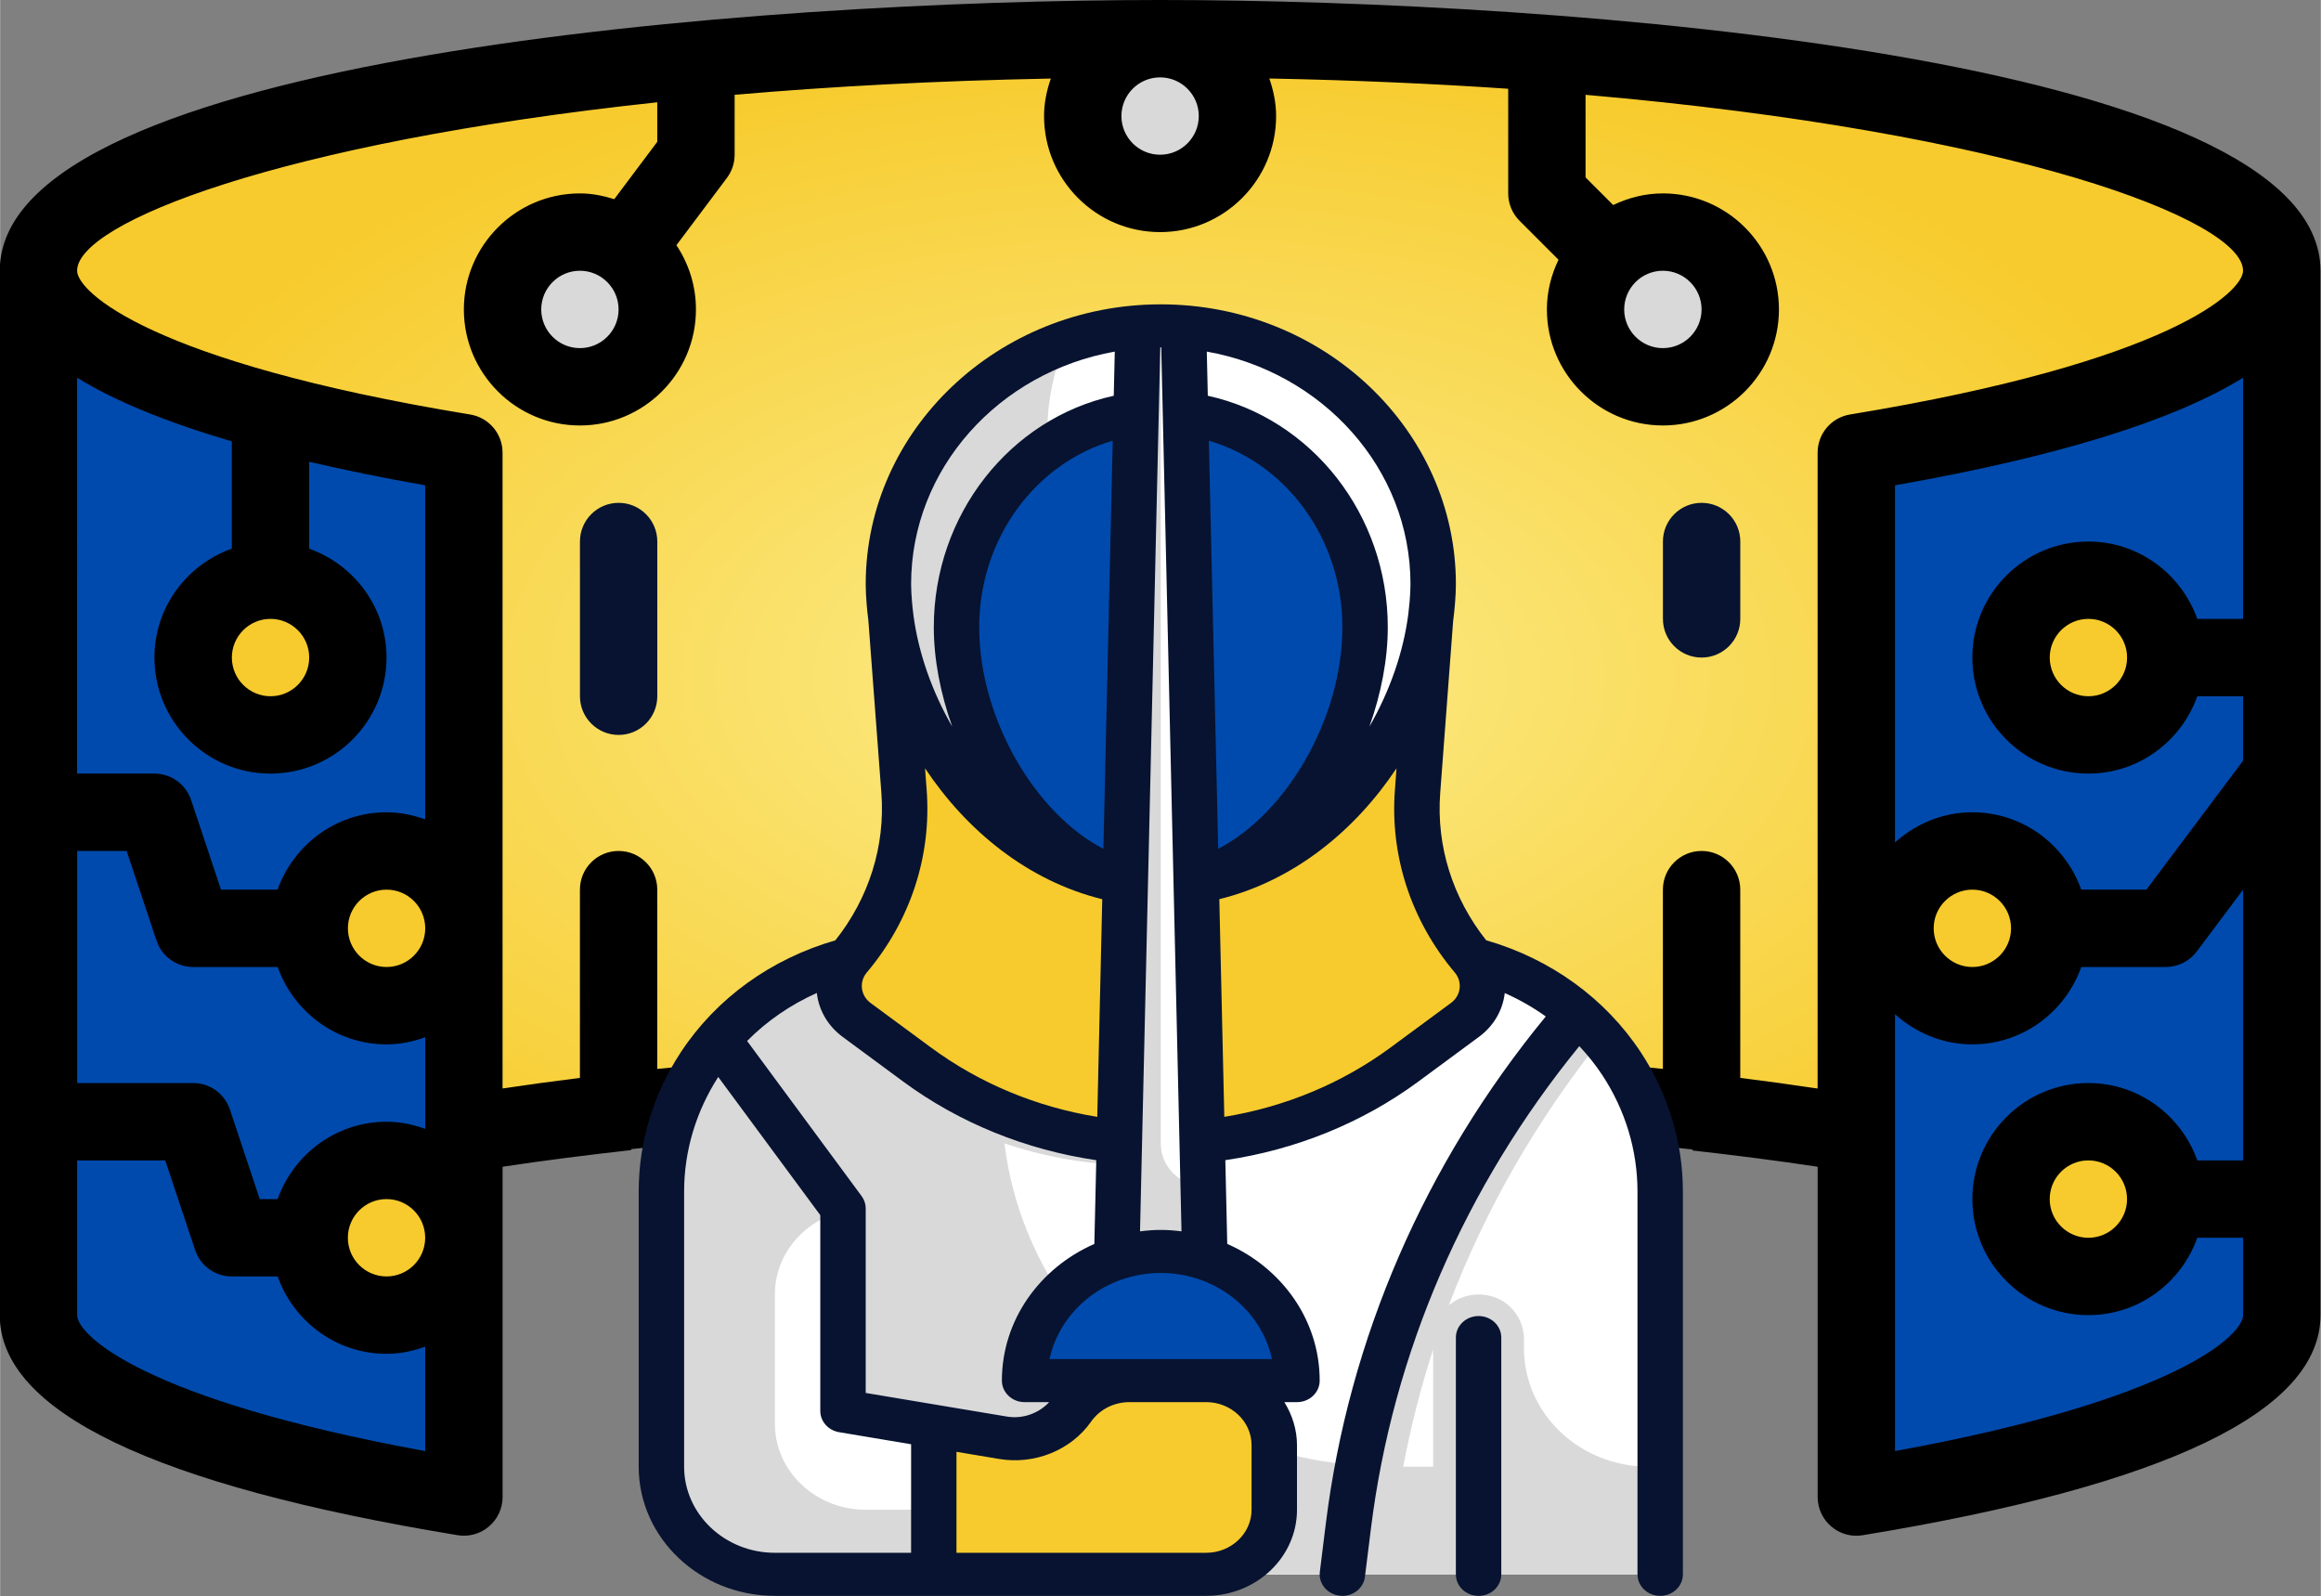 <?xml version="1.0" encoding="UTF-8"?>
<svg width="500" height="343.87" preserveAspectRatio="xMidYMin" version="1.0" viewBox="0 0 374.95 257.9" xmlns="http://www.w3.org/2000/svg" xmlns:xlink="http://www.w3.org/1999/xlink" zoomAndPan="magnify"><rect x="0" y="0" width="374.95" height="257.9" fill="#808080" stroke="none"/><defs><clipPath id="b"><path d="m0 0.027h374.95v299.96h-374.95z"/></clipPath><clipPath id="d"><path d="m428.52 0.027h230.22v299.96h-230.22z"/></clipPath><clipPath id="c"><path d="m608 234h11v65.984h-11z"/></clipPath><radialGradient id="a" cx="187.47" cy="109.39" r="181.22" gradientTransform="matrix(1 0 0 .569 0 47.149)" gradientUnits="userSpaceOnUse"><stop stop-color="#fced8c" offset="0"/><stop stop-color="#f7cb2d" offset="1"/></radialGradient></defs><g transform="translate(-.06 -.028)"><g><path d="m187.47 6.277c-100.09 0-181.22 16.785-181.22 37.492v168.73c0-20.711 81.137-37.496 181.22-37.496 100.09 0 181.22 16.785 181.22 37.496v-168.73c0-20.707-81.137-37.492-181.22-37.492z" fill="url(#a)"/><path d="m299.96 73.16v168.73c41.855-6.867 68.738-17.473 68.738-29.391v-168.73c0 11.914-26.883 22.516-68.738 29.391z" fill="#004aad"/><path d="m74.988 73.16c-41.855-6.875-68.738-17.477-68.738-29.391v168.73c0 11.91 26.883 22.516 68.738 29.391z" fill="#004aad"/></g><g fill="#d9d9d9"><path d="m281.21 50.02c0 0.82-0.082 1.633-0.242 2.438-0.16 0.805-0.398 1.586-0.711 2.348-0.312 0.758-0.699 1.477-1.156 2.16-0.453 0.68-0.973 1.312-1.555 1.895-0.578 0.578-1.211 1.098-1.891 1.551-0.684 0.457-1.406 0.844-2.164 1.156-0.758 0.312-1.539 0.551-2.344 0.711-0.805 0.16-1.617 0.242-2.438 0.242-0.82 0-1.633-0.082-2.438-0.242-0.805-0.16-1.586-0.398-2.344-0.711-0.762-0.312-1.48-0.699-2.164-1.156-0.68-0.453-1.312-0.973-1.891-1.551-0.582-0.582-1.102-1.215-1.555-1.895-0.457-0.684-0.844-1.402-1.156-2.16-0.312-0.762-0.551-1.543-0.711-2.348-0.16-0.805-0.242-1.617-0.242-2.438 0-0.82 0.082-1.633 0.242-2.438 0.16-0.805 0.398-1.586 0.711-2.344 0.312-0.758 0.699-1.48 1.156-2.16 0.453-0.684 0.973-1.316 1.555-1.895 0.578-0.582 1.211-1.098 1.891-1.555 0.684-0.457 1.402-0.84 2.164-1.156 0.758-0.312 1.539-0.551 2.344-0.711 0.805-0.16 1.617-0.238 2.438-0.238 0.82 0 1.633 0.078 2.438 0.238 0.805 0.16 1.586 0.398 2.344 0.711 0.758 0.316 1.48 0.699 2.164 1.156 0.68 0.457 1.312 0.973 1.891 1.555 0.582 0.578 1.102 1.211 1.555 1.895 0.457 0.68 0.844 1.402 1.156 2.16 0.312 0.758 0.551 1.539 0.711 2.344 0.16 0.805 0.242 1.617 0.242 2.438z"/><path d="m199.97 18.773c0 0.82-0.082 1.633-0.242 2.438-0.16 0.809-0.398 1.59-0.711 2.348-0.312 0.758-0.699 1.477-1.156 2.16-0.453 0.684-0.973 1.312-1.555 1.895-0.578 0.578-1.211 1.098-1.891 1.555-0.684 0.453-1.402 0.84-2.164 1.152-0.758 0.316-1.539 0.551-2.344 0.711-0.805 0.16-1.617 0.242-2.438 0.242-0.82 0-1.633-0.082-2.438-0.242-0.805-0.16-1.586-0.395-2.344-0.711-0.758-0.312-1.48-0.699-2.164-1.152-0.68-0.457-1.312-0.977-1.891-1.555-0.582-0.582-1.102-1.211-1.555-1.895-0.457-0.684-0.844-1.402-1.156-2.16-0.312-0.758-0.551-1.539-0.711-2.348-0.16-0.805-0.242-1.617-0.242-2.438 0-0.82 0.082-1.633 0.242-2.438 0.16-0.805 0.398-1.586 0.711-2.344 0.312-0.758 0.699-1.48 1.156-2.16 0.453-0.684 0.973-1.316 1.555-1.895 0.578-0.582 1.211-1.098 1.891-1.555 0.684-0.457 1.406-0.84 2.164-1.156 0.758-0.312 1.539-0.551 2.344-0.711 0.805-0.16 1.617-0.238 2.438-0.238 0.82 0 1.633 0.078 2.438 0.238 0.805 0.16 1.586 0.398 2.344 0.711 0.762 0.316 1.48 0.699 2.164 1.156 0.68 0.457 1.312 0.973 1.891 1.555 0.582 0.578 1.102 1.211 1.555 1.895 0.457 0.68 0.844 1.402 1.156 2.16 0.312 0.758 0.551 1.539 0.711 2.344 0.16 0.805 0.242 1.617 0.242 2.438z"/><path d="m106.23 50.02c0 0.82-0.078 1.633-0.238 2.438-0.16 0.805-0.398 1.586-0.715 2.348-0.312 0.758-0.695 1.477-1.152 2.16-0.457 0.68-0.977 1.312-1.555 1.895-0.582 0.578-1.211 1.098-1.895 1.551-0.684 0.457-1.402 0.844-2.16 1.156-0.758 0.312-1.539 0.551-2.344 0.711-0.805 0.16-1.617 0.242-2.438 0.242-0.824 0-1.637-0.082-2.441-0.242-0.805-0.16-1.586-0.398-2.344-0.711s-1.477-0.699-2.16-1.156c-0.684-0.453-1.312-0.973-1.895-1.551-0.578-0.582-1.098-1.215-1.555-1.895-0.457-0.684-0.84-1.402-1.152-2.16-0.316-0.762-0.555-1.543-0.715-2.348-0.16-0.805-0.238-1.617-0.238-2.438 0-0.82 0.078-1.633 0.238-2.438 0.16-0.805 0.398-1.586 0.715-2.344 0.312-0.758 0.695-1.48 1.152-2.16 0.457-0.684 0.977-1.316 1.555-1.895 0.582-0.582 1.211-1.098 1.895-1.555 0.684-0.457 1.402-0.84 2.16-1.156 0.758-0.312 1.539-0.551 2.344-0.711 0.805-0.16 1.617-0.238 2.441-0.238 0.82 0 1.633 0.078 2.438 0.238 0.805 0.16 1.586 0.398 2.344 0.711 0.758 0.316 1.477 0.699 2.16 1.156 0.684 0.457 1.312 0.973 1.895 1.555 0.578 0.578 1.098 1.211 1.555 1.895 0.457 0.68 0.84 1.402 1.152 2.16 0.316 0.758 0.555 1.539 0.715 2.344 0.16 0.805 0.238 1.617 0.238 2.438z"/></g><g fill="#f7cb2d"><path d="m331.2 150c0 0.82-0.082 1.637-0.242 2.441-0.16 0.805-0.398 1.586-0.711 2.344s-0.699 1.477-1.156 2.16c-0.453 0.684-0.973 1.312-1.551 1.895-0.582 0.578-1.215 1.098-1.895 1.555-0.684 0.453-1.402 0.84-2.16 1.152-0.762 0.316-1.543 0.551-2.348 0.711-0.805 0.16-1.617 0.242-2.438 0.242-0.82 0-1.633-0.082-2.438-0.242-0.805-0.16-1.586-0.395-2.344-0.711-0.758-0.312-1.48-0.699-2.16-1.152-0.684-0.457-1.316-0.977-1.895-1.555-0.582-0.582-1.098-1.211-1.555-1.895-0.457-0.684-0.84-1.402-1.156-2.16-0.312-0.758-0.551-1.539-0.711-2.344-0.16-0.805-0.238-1.621-0.238-2.441 0-0.82 0.078-1.633 0.238-2.438 0.16-0.805 0.398-1.586 0.711-2.344 0.316-0.758 0.699-1.48 1.156-2.16 0.457-0.684 0.973-1.312 1.555-1.895 0.578-0.582 1.211-1.098 1.895-1.555 0.68-0.457 1.402-0.84 2.16-1.156 0.758-0.312 1.539-0.551 2.344-0.711 0.805-0.16 1.617-0.238 2.438-0.238 0.82 0 1.633 0.078 2.438 0.238 0.805 0.16 1.586 0.398 2.348 0.711 0.758 0.316 1.477 0.699 2.16 1.156 0.68 0.457 1.312 0.973 1.895 1.555 0.578 0.582 1.098 1.211 1.551 1.895 0.457 0.68 0.844 1.402 1.156 2.16 0.312 0.758 0.551 1.539 0.711 2.344 0.16 0.805 0.242 1.617 0.242 2.438z"/><path d="m74.988 150c0 0.82-0.078 1.637-0.238 2.441-0.16 0.805-0.398 1.586-0.711 2.344-0.316 0.758-0.699 1.477-1.156 2.16-0.457 0.684-0.973 1.312-1.555 1.895-0.578 0.578-1.211 1.098-1.895 1.555-0.68 0.453-1.402 0.84-2.16 1.152-0.758 0.316-1.539 0.551-2.344 0.711-0.805 0.16-1.617 0.242-2.438 0.242-0.82 0-1.633-0.082-2.441-0.242-0.805-0.16-1.586-0.395-2.344-0.711-0.758-0.312-1.477-0.699-2.16-1.152-0.684-0.457-1.312-0.977-1.895-1.555-0.578-0.582-1.098-1.211-1.555-1.895-0.453-0.684-0.84-1.402-1.152-2.16-0.316-0.758-0.551-1.539-0.711-2.344s-0.242-1.621-0.242-2.441c0-0.82 0.082-1.633 0.242-2.438 0.16-0.805 0.395-1.586 0.711-2.344 0.312-0.758 0.699-1.48 1.152-2.16 0.457-0.684 0.977-1.312 1.555-1.895 0.582-0.582 1.211-1.098 1.895-1.555s1.402-0.84 2.16-1.156c0.758-0.312 1.539-0.551 2.344-0.711 0.809-0.16 1.621-0.238 2.441-0.238 0.82 0 1.633 0.078 2.438 0.238 0.805 0.16 1.586 0.398 2.344 0.711 0.758 0.316 1.48 0.699 2.16 1.156 0.684 0.457 1.316 0.973 1.895 1.555 0.582 0.582 1.098 1.211 1.555 1.895 0.457 0.68 0.84 1.402 1.156 2.16 0.312 0.758 0.551 1.539 0.711 2.344 0.16 0.805 0.238 1.617 0.238 2.438z"/><path d="m56.242 106.26c0 0.82-0.082 1.633-0.242 2.438-0.16 0.805-0.395 1.586-0.711 2.344-0.312 0.762-0.699 1.48-1.152 2.164-0.457 0.68-0.977 1.312-1.555 1.891-0.582 0.582-1.211 1.102-1.895 1.555-0.684 0.457-1.402 0.844-2.16 1.156-0.758 0.312-1.539 0.551-2.344 0.711-0.805 0.16-1.621 0.242-2.441 0.242-0.82 0-1.633-0.082-2.438-0.242-0.805-0.16-1.586-0.398-2.344-0.711-0.758-0.312-1.48-0.699-2.16-1.156-0.684-0.453-1.312-0.973-1.895-1.555-0.582-0.578-1.098-1.211-1.555-1.891-0.457-0.684-0.84-1.402-1.156-2.164-0.312-0.758-0.551-1.539-0.711-2.344s-0.238-1.617-0.238-2.438 0.078-1.633 0.238-2.438c0.16-0.805 0.398-1.586 0.711-2.344 0.316-0.758 0.699-1.48 1.156-2.164 0.457-0.68 0.973-1.312 1.555-1.891 0.582-0.582 1.211-1.102 1.895-1.555 0.68-0.457 1.402-0.844 2.16-1.156 0.758-0.312 1.539-0.551 2.344-0.711 0.805-0.16 1.617-0.242 2.438-0.242 0.82 0 1.637 0.082 2.441 0.242 0.805 0.16 1.586 0.398 2.344 0.711 0.758 0.312 1.477 0.699 2.16 1.156 0.684 0.453 1.312 0.973 1.895 1.555 0.578 0.578 1.098 1.211 1.555 1.891 0.453 0.684 0.84 1.406 1.152 2.164 0.316 0.758 0.551 1.539 0.711 2.344s0.242 1.617 0.242 2.438z"/><path d="m74.988 200c0 0.82-0.078 1.633-0.238 2.438-0.16 0.805-0.398 1.586-0.711 2.344-0.316 0.758-0.699 1.477-1.156 2.16-0.457 0.684-0.973 1.312-1.555 1.895-0.578 0.578-1.211 1.098-1.895 1.555-0.68 0.457-1.402 0.84-2.16 1.156-0.758 0.312-1.539 0.551-2.344 0.711-0.805 0.16-1.617 0.238-2.438 0.238-0.82 0-1.633-0.078-2.441-0.238-0.805-0.16-1.586-0.398-2.344-0.711-0.758-0.316-1.477-0.699-2.16-1.156-0.684-0.457-1.312-0.977-1.895-1.555-0.578-0.582-1.098-1.211-1.555-1.895-0.453-0.684-0.84-1.402-1.152-2.16-0.316-0.758-0.551-1.539-0.711-2.344s-0.242-1.617-0.242-2.438c0-0.824 0.082-1.637 0.242-2.441 0.16-0.805 0.395-1.586 0.711-2.344 0.312-0.758 0.699-1.477 1.152-2.16 0.457-0.684 0.977-1.312 1.555-1.895 0.582-0.578 1.211-1.098 1.895-1.555s1.402-0.84 2.16-1.152c0.758-0.316 1.539-0.555 2.344-0.715 0.809-0.16 1.621-0.238 2.441-0.238 0.82 0 1.633 0.078 2.438 0.238 0.805 0.16 1.586 0.398 2.344 0.715 0.758 0.312 1.48 0.695 2.16 1.152 0.684 0.457 1.316 0.977 1.895 1.555 0.582 0.582 1.098 1.211 1.555 1.895 0.457 0.684 0.84 1.402 1.156 2.16 0.312 0.758 0.551 1.539 0.711 2.344 0.16 0.805 0.238 1.617 0.238 2.441z"/><path d="m349.95 106.26c0 0.82-0.082 1.633-0.242 2.438-0.16 0.805-0.395 1.586-0.711 2.344-0.312 0.762-0.699 1.48-1.152 2.164-0.457 0.68-0.977 1.312-1.555 1.891-0.582 0.582-1.211 1.102-1.895 1.555-0.684 0.457-1.402 0.844-2.16 1.156-0.758 0.312-1.539 0.551-2.344 0.711-0.805 0.16-1.617 0.242-2.441 0.242-0.82 0-1.633-0.082-2.438-0.242-0.805-0.16-1.586-0.398-2.344-0.711s-1.477-0.699-2.16-1.156c-0.684-0.453-1.312-0.973-1.895-1.555-0.582-0.578-1.098-1.211-1.555-1.891-0.457-0.684-0.84-1.402-1.156-2.164-0.312-0.758-0.551-1.539-0.711-2.344-0.16-0.805-0.238-1.617-0.238-2.438s0.078-1.633 0.238-2.438c0.16-0.805 0.398-1.586 0.711-2.344 0.316-0.758 0.699-1.48 1.156-2.164 0.457-0.68 0.973-1.312 1.555-1.891 0.582-0.582 1.211-1.102 1.895-1.555 0.684-0.457 1.402-0.844 2.16-1.156s1.539-0.551 2.344-0.711 1.617-0.242 2.438-0.242c0.824 0 1.637 0.082 2.441 0.242 0.805 0.16 1.586 0.398 2.344 0.711 0.758 0.312 1.477 0.699 2.16 1.156 0.684 0.453 1.312 0.973 1.895 1.555 0.578 0.578 1.098 1.211 1.555 1.891 0.453 0.684 0.84 1.406 1.152 2.164 0.316 0.758 0.551 1.539 0.711 2.344s0.242 1.617 0.242 2.438z"/><path d="m349.95 193.75c0 0.82-0.082 1.633-0.242 2.438-0.16 0.805-0.395 1.586-0.711 2.344-0.312 0.758-0.699 1.48-1.152 2.16-0.457 0.684-0.977 1.316-1.555 1.895-0.582 0.582-1.211 1.098-1.895 1.555-0.684 0.457-1.402 0.84-2.16 1.156-0.758 0.312-1.539 0.551-2.344 0.711-0.805 0.16-1.617 0.238-2.441 0.238-0.82 0-1.633-0.078-2.438-0.238-0.805-0.16-1.586-0.398-2.344-0.711-0.758-0.316-1.477-0.699-2.16-1.156-0.684-0.457-1.312-0.973-1.895-1.555-0.582-0.578-1.098-1.211-1.555-1.895-0.457-0.68-0.84-1.402-1.156-2.16-0.312-0.758-0.551-1.539-0.711-2.344-0.16-0.805-0.238-1.617-0.238-2.438s0.078-1.633 0.238-2.438c0.16-0.805 0.398-1.59 0.711-2.348 0.316-0.758 0.699-1.477 1.156-2.16 0.457-0.68 0.973-1.312 1.555-1.895 0.582-0.578 1.211-1.098 1.895-1.555 0.684-0.453 1.402-0.84 2.16-1.152 0.758-0.316 1.539-0.551 2.344-0.711 0.805-0.16 1.617-0.242 2.438-0.242 0.824 0 1.637 0.082 2.441 0.242 0.805 0.16 1.586 0.395 2.344 0.711 0.758 0.312 1.477 0.699 2.16 1.152 0.684 0.457 1.312 0.977 1.895 1.555 0.578 0.582 1.098 1.215 1.555 1.895 0.453 0.684 0.84 1.402 1.152 2.16 0.316 0.758 0.551 1.543 0.711 2.348s0.242 1.617 0.242 2.438z"/></g><g clip-path="url(#b)"><path d="m187.47 0.028c-64.84 0-187.47 9.14-187.47 43.742v168.73c0 15.535 24.883 27.496 73.976 35.55 0.336 0.059 0.676 0.082 1.012 0.082 1.469 0 2.906-0.52 4.043-1.488 1.402-1.18 2.208-2.925 2.208-4.753v-53.363c6.645-1.013 13.633-1.89 20.789-2.695v-0.154c6.946-0.77 14.249-1.414 21.699-1.994 1.741-0.136 3.503-0.264 5.268-0.39 7.138-0.504 14.436-0.936 21.942-1.255 11.876-0.519 24.16-0.806 36.79-0.806 12.003 0 23.696 0.259 35.023 0.73-6.4e-4 8.7e-4 -8.3e-4 2e-3 -1e-3 3e-3 8.73 0.357 17.213 0.854 25.446 1.459 0.687 0.051 1.38 0.099 2.064 0.151 8.017 0.612 15.788 1.328 23.224 2.159v0.16c6.956 0.789 13.756 1.646 20.227 2.632v53.363c0 1.832 0.805 3.575 2.208 4.762 1.145 0.969 2.574 1.488 4.043 1.488 0.336 0 0.675-0.027 1.011-0.082 49.094-8.062 73.978-20.024 73.978-35.559v-168.73c0-34.601-122.63-43.742-187.47-43.742zm0 12.5c3.449 0 6.25 2.805 6.25 6.246 0 3.445-2.801 6.25-6.25 6.25-3.449 0-6.249-2.805-6.249-6.25 0-3.441 2.8-6.246 6.249-6.246zm17.653 0.18c13.711 0.27 26.586 0.843 38.59 1.66v16.906c0 1.656 0.657 3.25 1.833 4.418l6.296 6.297c-1.176 2.445-1.878 5.145-1.878 8.032 0 10.336 8.41 18.746 18.746 18.746 10.336 0 18.746-8.41 18.746-18.746 0-10.336-8.41-18.747-18.746-18.747-2.887 0-5.586 0.708-8.032 1.879l-4.468-4.465v-13.343c69.214 6.004 106.23 20.222 106.23 28.425 0 3.32-11.664 14.71-63.5 23.222-3.027 0.492-5.238 3.106-5.238 6.168v102.73c-4.082-0.609-8.231-1.188-12.497-1.72v-30.413c0-3.449-2.796-6.25-6.249-6.25-3.457 0-6.25 2.801-6.25 6.25v28.957c-5.512-0.567-11.235-1.037-17.032-1.471v-0.125c-19.913-1.557-41.407-2.446-63.954-2.446-22.736 0-44.406 0.903-64.458 2.484v0.091c-5.796 0.433-11.518 0.904-17.033 1.474v-28.964c0-3.449-2.793-6.25-6.25-6.25-3.453 0-6.246 2.801-6.246 6.25v30.413c-4.269 0.531-8.418 1.105-12.5 1.711v-102.72c0-3.062-2.211-5.676-5.238-6.168-51.836-8.512-63.501-19.902-63.501-23.222 0-7.699 32.575-20.675 93.735-27.218v6.387l-6.949 9.265c-1.762-0.551-3.606-0.93-5.547-0.93-10.34 0-18.75 8.411-18.75 18.747 0 10.336 8.41 18.746 18.75 18.746 10.336 0 18.746-8.41 18.746-18.746 0-3.836-1.167-7.407-3.155-10.38l8.156-10.866c0.812-1.082 1.25-2.398 1.25-3.75v-9.68c15.441-1.344 32.489-2.27 51.086-2.629-0.656 1.902-1.094 3.922-1.094 6.059 0 10.336 8.41 18.75 18.746 18.75 10.336 0 18.747-8.414 18.747-18.75 0-2.137-0.438-4.156-1.094-6.066zm-111.39 31.062c3.449 0 6.246 2.809 6.246 6.25 0 3.445-2.797 6.249-6.246 6.249-3.453 0-6.25-2.804-6.25-6.249 0-3.441 2.797-6.25 6.25-6.25zm174.97 0c3.449 0 6.25 2.809 6.25 6.25 0 3.445-2.801 6.249-6.25 6.249s-6.25-2.804-6.25-6.249c0-3.441 2.801-6.25 6.25-6.25zm-256.21 17.281c6.09 3.766 14.484 7.192 24.996 10.286v17.328c-7.258 2.586-12.5 9.46-12.5 17.597 0 10.336 8.41 18.747 18.746 18.747 10.336 0 18.75-8.411 18.75-18.747 0-8.137-5.246-15.011-12.5-17.597v-14.035c5.762 1.344 12 2.617 18.746 3.804v53.972c-1.961-0.699-4.047-1.148-6.246-1.148-8.137 0-15.011 5.243-17.597 12.501h-9.145l-4.824-14.473c-0.855-2.559-3.234-4.277-5.93-4.277h-12.497zm349.95 0v38.962h-7.397c-2.586-7.254-9.462-12.497-17.599-12.497-10.336 0-18.746 8.41-18.746 18.746 0 10.336 8.41 18.747 18.746 18.747 8.137 0 15.013-5.243 17.599-12.497h7.397v10.418l-15.621 20.829h-10.523c-2.586-7.258-9.46-12.501-17.597-12.501-4.816 0-9.172 1.883-12.497 4.875v-57.699c26.215-4.617 45.004-10.43 56.238-17.383zm-318.7 38.962c3.449 0 6.25 2.808 6.25 6.249 0 3.441-2.801 6.25-6.25 6.25-3.449 0-6.246-2.809-6.246-6.25 0-3.441 2.797-6.249 6.246-6.249zm293.71 0c3.449 0 6.25 2.808 6.25 6.249 0 3.441-2.801 6.25-6.25 6.25s-6.246-2.809-6.246-6.25c0-3.441 2.797-6.249 6.246-6.249zm-324.95 37.496h7.992l4.825 14.473c0.848 2.555 3.234 4.273 5.93 4.273h13.648c2.586 7.254 9.46 12.501 17.597 12.501 2.199 0 4.285-0.45 6.246-1.153v14.805c-1.961-0.707-4.047-1.157-6.246-1.157-8.137 0-15.011 5.243-17.597 12.501h-2.894l-4.824-14.473c-0.855-2.559-3.238-4.277-5.93-4.277h-18.747zm49.992 6.25c3.449 0 6.246 2.805 6.246 6.246 0 3.445-2.797 6.249-6.246 6.249-3.449 0-6.249-2.804-6.249-6.249 0-3.441 2.8-6.246 6.249-6.246zm256.21 0c3.449 0 6.25 2.805 6.25 6.246 0 3.445-2.801 6.249-6.25 6.249-3.449 0-6.25-2.804-6.25-6.249 0-3.441 2.801-6.246 6.25-6.246zm43.742 0v43.742h-7.397c-2.586-7.254-9.462-12.5-17.599-12.5-10.336 0-18.746 8.414-18.746 18.75s8.41 18.746 18.746 18.746c8.137 0 15.013-5.243 17.599-12.497h7.397v12.497c0 3.164-10.559 13.629-56.238 21.965v-70.582c3.324 3 7.68 4.875 12.497 4.875 8.137 0 15.011-5.247 17.597-12.501h13.649c1.961 0 3.816-0.925 5-2.499zm-349.95 43.742h14.238l4.825 14.473c0.852 2.555 3.237 4.273 5.933 4.273h7.399c2.586 7.258 9.46 12.501 17.597 12.501 2.199 0 4.285-0.45 6.246-1.153v16.868c-45.679-8.336-56.238-18.801-56.238-21.965zm324.95 0c3.449 0 6.25 2.805 6.25 6.25 0 3.441-2.801 6.249-6.25 6.249s-6.246-2.808-6.246-6.249c0-3.445 2.797-6.25 6.246-6.25zm-274.96 6.25c3.449 0 6.246 2.804 6.246 6.249 0 3.441-2.797 6.246-6.246 6.246-3.449 0-6.249-2.805-6.249-6.246 0-3.445 2.8-6.249 6.249-6.249z"/></g><path d="m99.984 81.266c-3.453 0-6.246 2.801-6.246 6.25v24.996c0 3.449 2.793 6.25 6.246 6.25 3.457 0 6.25-2.801 6.25-6.25v-24.996c0-3.449-2.793-6.25-6.25-6.25z" fill="#071330"/><path d="m274.96 81.266c-3.457 0-6.25 2.801-6.25 6.25v12.496c0 3.449 2.793 6.25 6.25 6.25 3.453 0 6.25-2.801 6.25-6.25v-12.496c0-3.449-2.797-6.25-6.25-6.25z" fill="#071330"/></g><g transform="matrix(.734 0 0 .696 -211.37 49.093)"><g><path d="m653.37 294.91h-194.87c-13.797 0-24.984-11.188-24.984-24.984v-63.871c0-10.5 2.953-20.793 8.52-29.703 10.246-16.391 28.203-26.344 47.527-26.344h107.76c19.324 0 37.285 9.953 47.527 26.344 5.566 8.91 8.52 19.203 8.52 29.703z" fill="#fff"/><path d="m650.87 269.92c-15.18 0-27.48-12.301-27.48-27.48v-2.133c0-4.578-2.918-8.836-7.34-10.004-3.562-0.945-6.844 0.09-9.203 2.152 8-22.207 19.375-43.117 33.762-62-10.562-12.852-26.402-20.453-43.285-20.453h-107.76c-19.32 0-37.281 9.953-47.527 26.344-5.566 8.91-8.52 19.203-8.52 29.703v63.871c0 13.797 11.188 24.984 24.984 24.984h194.87v-24.984zm-47.469 0h-6.594c1.66-9.227 3.852-18.32 6.594-27.23z" fill="#d9d9d9"/><path d="m635.09 164.71c-10.195-9.309-23.598-14.703-37.762-14.703h-106.37c-11.734 0-23.414 3.098-33.062 9.781-15.68 10.848-24.371 28.242-24.371 46.266v63.871c0 13.797 11.188 24.984 24.984 24.984h124.91l1.312-11.172c5.148-43.742 22.68-84.992 50.355-119.03z" fill="#fff"/><path d="m508.47 184.98v-34.977h-17.516c-11.734 0-23.414 3.098-33.062 9.781-15.68 10.848-24.371 28.242-24.371 46.266v63.871c0 13.797 11.188 24.984 24.984 24.984h124.91l1.312-11.172c0.562-4.746 1.289-9.461 2.141-14.141-43.844-3.352-78.402-39.91-78.402-84.613z" fill="#d9d9d9"/><path d="m605.4 171.21c4.398-3.422 5.152-9.777 1.668-14.129-1.727-2.164-3.238-4.469-4.609-6.836-1.699-0.16-3.414-0.246-5.137-0.246h-106.37c-6.07 0-12.121 0.852-17.891 2.574-1.004 1.543-2.07 3.055-3.231 4.508-3.484 4.352-2.731 10.707 1.668 14.129l13.305 10.355c15.336 11.926 34.211 18.402 53.645 18.402 19.43 0 38.309-6.477 53.645-18.41z" fill="#d9d9d9"/><path d="m610.4 166.22-13.305 10.352c-15.34 11.93-34.215 18.402-53.648 18.402-19.43 0-38.309-6.473-53.645-18.406l-13.309-10.348c-4.398-3.422-5.152-9.777-1.668-14.129 8.777-10.977 13.102-24.859 12.102-38.879l-3.438-48.148h119.91l-3.438 48.148c-0.996 14.02 3.32 27.902 12.102 38.879 3.481 4.352 2.731 10.707-1.668 14.129z" fill="#f7cb2d"/><path d="m543.45 135.02c-33.77 0-59.957-37.605-59.957-69.953 0-33.062 26.895-59.957 59.957-59.957s59.957 26.895 59.957 59.957c0 32.348-26.184 69.953-59.957 69.953z" fill="#fff"/><path d="m578.42 100.04c-33.773 0-59.961-37.602-59.961-69.949 0-7.426 1.422-14.516 3.902-21.082-22.676 8.559-38.875 30.426-38.875 56.055 0 32.348 26.188 69.953 59.957 69.953 22.859 0 42.215-17.246 52.355-38.418-5.477 2.188-11.297 3.441-17.379 3.441z" fill="#d9d9d9"/><path d="m588.41 75.059c0 27.594-20.129 59.957-44.969 59.957-24.836 0-44.969-32.363-44.969-59.957 0-27.598 20.133-49.969 44.969-49.969 24.84 0 44.969 22.371 44.969 49.969z" fill="#004aad"/><path d="m553.44 249.94h-16.867c-5.066 0-9.797 2.531-12.609 6.75-3.34 5.008-9.32 7.562-15.246 6.519l-35.223-6.215v-47.027l-17.484-24.984-9.914-14.16c-8.125 10.039-12.574 22.457-12.574 35.23v63.871c0 13.797 11.188 24.984 24.984 24.984h94.934c8.281 0 14.992-6.711 14.992-14.992v-14.988c0-8.277-6.711-14.988-14.992-14.988z" fill="#fff"/><path d="m553.44 249.94h-16.867c-5.066 0-9.797 2.531-12.609 6.75-3.34 5.008-9.32 7.562-15.246 6.519l-15.234-2.688v34.387h59.957c8.281 0 14.992-6.711 14.992-14.992v-14.988c0-8.277-6.711-14.988-14.992-14.988z" fill="#f7cb2d"/><path d="m553.44 234.95h-19.984l4.996-229.84h9.992z" fill="#fff"/><path d="m543.45 194.97v-189.87h-4.996l-4.996 229.84h19.984l-0.652-30.043c-5.207-0.344-9.34-4.633-9.34-9.93z" fill="#d9d9d9"/><path d="m573.43 249.94h-59.961c0-16.559 13.422-29.98 29.98-29.98 16.559 0 29.98 13.422 29.98 29.98z" fill="#004aad"/><path d="m478.49 279.91c-11.043 0-19.988-8.941-19.988-19.984v-29.98c0-9.293 6.348-17.137 14.988-19.336v-0.648l-17.484-24.984-9.895-14.141c-8.145 10.043-12.594 22.438-12.594 35.227v63.855c0 13.793 11.195 24.984 24.984 24.984h34.977v-14.992z" fill="#d9d9d9"/></g><g clip-path="url(#d)"><path d="m649.09 173.7c-7.816-12.512-19.879-21.68-34.02-25.977-7.379-9.812-10.996-21.867-10.117-34.156l2.844-39.902c4e-3 -0.055 8e-3 -0.098 0.012-0.145 0.16-1.309 0.305-2.609 0.395-3.91 0.125-1.602 0.203-3.121 0.203-4.547 0-35.812-29.141-64.953-64.957-64.953-35.816 0-64.953 29.141-64.953 64.953 0 1.441 0.078 2.961 0.199 4.535 0.09 1.293 0.23 2.59 0.387 3.902l2.863 40.066c0.875 12.301-2.742 24.363-10.133 34.176-14.133 4.297-26.176 13.426-34.004 25.957-6.066 9.715-9.281 20.902-9.281 32.352v63.871c0 16.535 13.445 29.98 29.98 29.98h94.934c11.023 0 19.988-8.965 19.988-19.988v-14.988c0-3.656-1.059-7.039-2.777-9.992h2.777c2.762 0 4.996-2.238 4.996-4.996 0-14.062-8.359-26.18-20.348-31.73l-0.422-19.441c15.523-2.406 30.145-8.645 42.508-18.258l13.301-10.348c3.195-2.477 5.211-6.055 5.688-10.066 4e-3 -0.039 0-0.086 0-0.125 3.203 1.508 6.234 3.316 9.039 5.441-26.621 34.152-43.367 74.777-48.418 117.74l-1.312 11.172c-0.32 2.738 1.637 5.223 4.383 5.547 0.195 0.023 0.387 0.035 0.582 0.035 2.5 0 4.664-1.875 4.957-4.414l1.316-11.172c4.805-40.844 20.699-79.453 45.875-112.02 1.844 2.082 3.551 4.305 5.043 6.695 5.078 8.125 7.762 17.477 7.762 27.055v88.855c0 2.758 2.231 4.996 4.996 4.996 2.762 0 4.996-2.238 4.996-4.996v-88.855c0-11.449-3.215-22.637-9.281-32.352zm-50.68-108.64c0 1.301-0.082 2.625-0.18 3.949-0.074 0.914-0.172 1.914-0.297 2.996-1.062 8.742-4.035 17.809-8.57 26.133 2.609-7.715 4.051-15.668 4.051-23.082 0-26.129-16.754-48.438-39.617-53.73l-0.223-10.25c25.48 4.769 44.836 27.141 44.836 53.984zm-42.324 61.438-2.062-94.738c17.102 5.258 29.398 22.809 29.398 43.297 0 21.055-12.203 43.16-27.336 51.441zm-47.613 123.44c0 2.758 2.234 4.996 4.996 4.996h5.414c-2.324 2.617-5.809 3.961-9.305 3.348l-31.082-5.481v-42.836c0-1.023-0.316-2.023-0.906-2.863l-25.203-36.004c4.371-4.648 9.57-8.422 15.359-11.145 4e-3 0.047-4e-3 0.094 4e-3 0.141 0.477 4.012 2.496 7.59 5.684 10.066l13.305 10.355c12.367 9.613 26.988 15.848 42.512 18.258l-0.426 19.441c-11.992 5.543-20.352 17.66-20.352 31.723zm22.34-123.44c-15.133-8.281-27.336-30.387-27.336-51.441 0-20.488 12.297-38.035 29.395-43.297zm2.508-115.42-0.223 10.25c-22.859 5.293-39.613 27.602-39.613 53.73 0 7.414 1.445 15.367 4.059 23.086-4.484-8.219-7.438-17.156-8.531-25.797-0.156-1.258-0.266-2.387-0.348-3.465-0.09-1.285-0.176-2.566-0.176-3.82 0-26.84 19.355-49.215 44.832-53.984zm-54.59 144.13c9.598-11.984 14.273-27.031 13.184-42.355l-0.359-5.051c9.133 14.469 22.613 26.137 39.008 30.391l-1.098 50.523c-13.363-2.289-25.918-7.789-36.59-16.09l-13.312-10.352c-1.059-0.828-1.734-2.019-1.895-3.352-0.152-1.344 0.223-2.664 1.062-3.715zm-40.207 114.71v-63.871c0-9.402 2.617-18.574 7.512-26.594l22.465 32.082v45.449c0 2.422 1.746 4.496 4.129 4.922l15.859 2.801v25.199h-29.98c-11.023 0-19.984-8.965-19.984-19.988zm124.91-4.996v14.988c0 5.512-4.484 9.996-9.996 9.996h-54.961v-23.441l9.363 1.656c7.852 1.383 15.836-2.008 20.277-8.672 1.887-2.832 5.039-4.519 8.449-4.519h16.871c5.512 0 9.996 4.481 9.996 9.992zm4.488-19.984h-48.961c2.324-11.387 12.414-19.988 24.48-19.988 12.066 0 22.164 8.602 24.48 19.988zm-24.477-29.98c-1.547 0-3.066 0.133-4.566 0.336l4.457-205.19c0.039 0 0.074-0.004 0.109-0.004 0.035 0 0.07 0.004 0.105 0.004l4.461 205.19c-1.5-0.203-3.016-0.336-4.566-0.336zm63.883-52.684-13.309 10.348c-10.672 8.301-23.227 13.801-36.59 16.09l-1.098-50.527c16.395-4.25 29.875-15.918 39.008-30.383l-0.359 5.051c-1.094 15.32 3.586 30.363 13.18 42.355 0.844 1.055 1.219 2.375 1.066 3.715-0.16 1.328-0.836 2.523-1.898 3.352z" fill="#071330"/></g><g clip-path="url(#c)"><path d="m613.4 234.95c-2.766 0-4.996 2.238-4.996 5v54.961c0 2.758 2.231 4.996 4.996 4.996 2.762 0 4.996-2.238 4.996-4.996v-54.961c0-2.762-2.234-5-4.996-5z" fill="#071330"/></g></g></svg>
